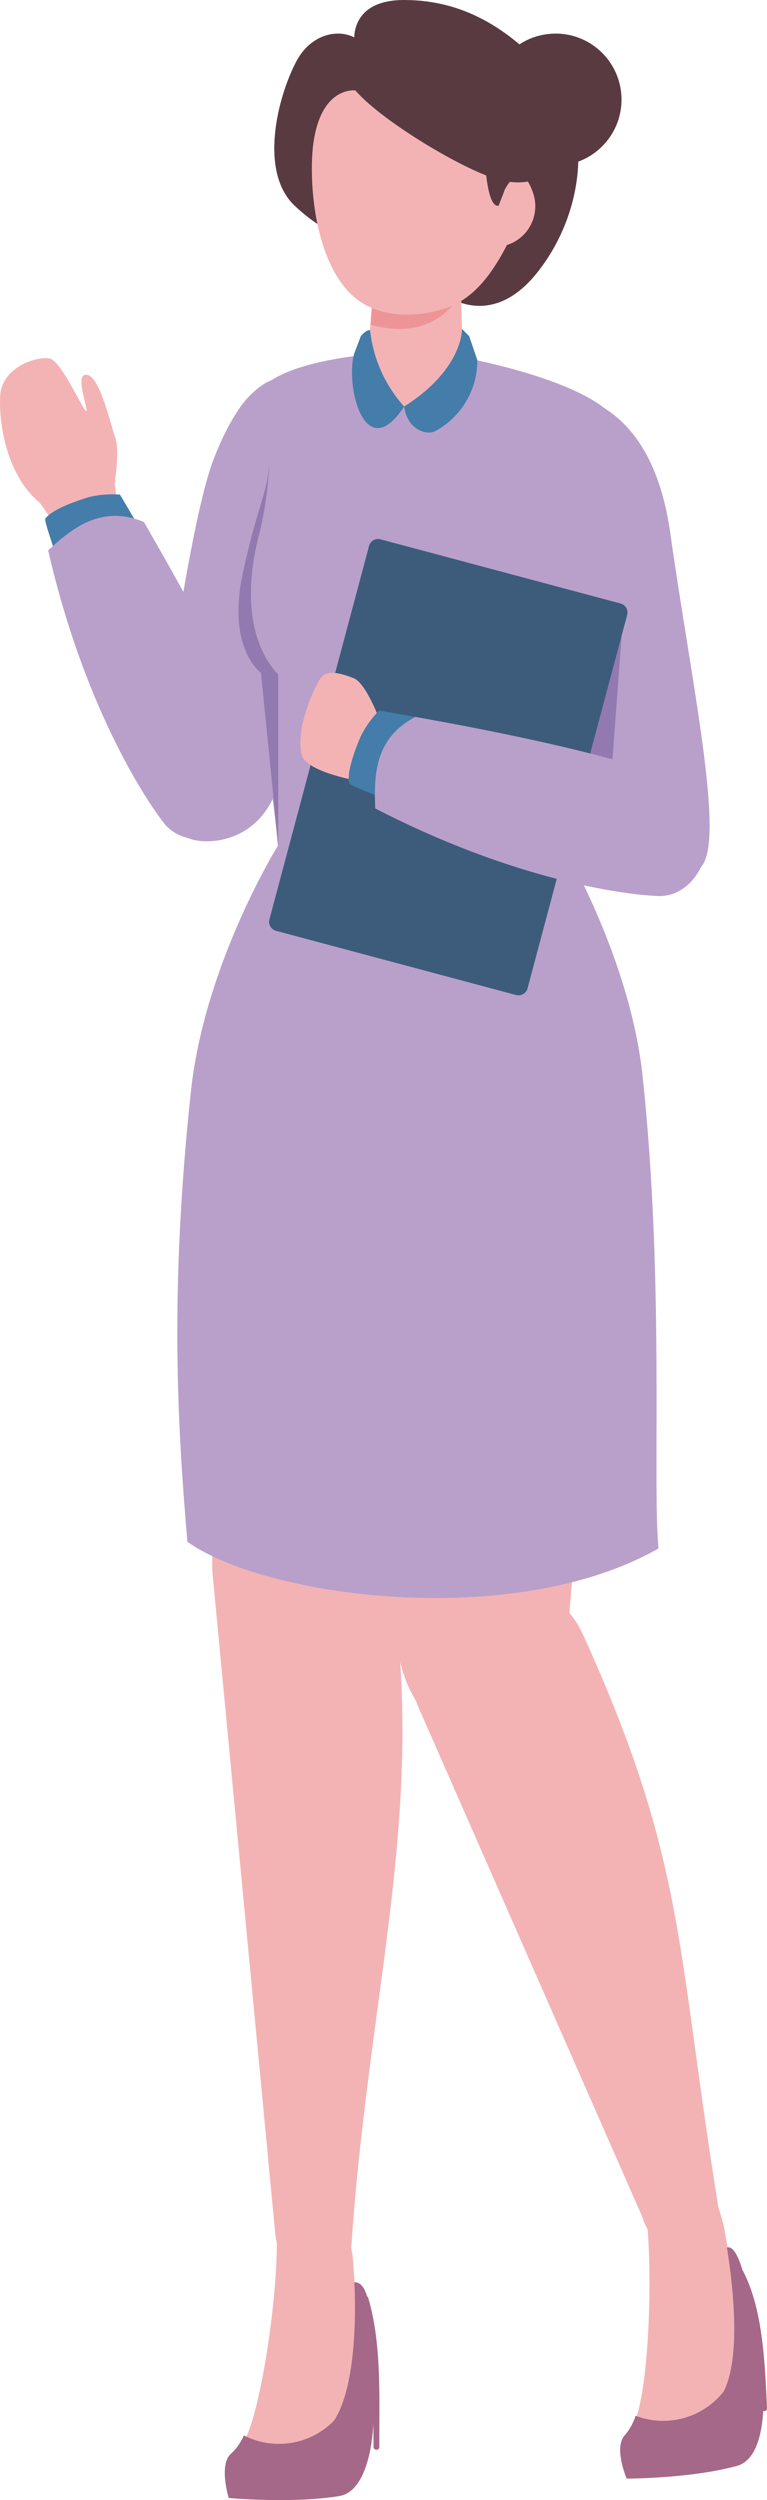 <svg xmlns="http://www.w3.org/2000/svg" width="161.747" height="526.601" viewBox="0 0 161.747 526.601"><g transform="translate(-335.115 -3838.937)"><circle cx="13.908" cy="13.908" r="13.908" transform="translate(438.367 3846.011)" fill="#5a3a41"/><path d="M409.854,3847.949s-1.381-9.013,10.493-9.012,21.759,5.443,30.8,15.785,7.4,28.742-2.62,41.48-20.772,5.661-24.307.326S409.854,3847.949,409.854,3847.949Z" fill="#5a3a41"/><path d="M397.615,3851.855c-4.007,7.549-7.932,23.326-.341,30.438,16.167,15.146,29.4,4.355,29.4,4.355s2.047-31.7-14.208-36.5C411.2,3844.843,401.858,3843.862,397.615,3851.855Z" fill="#5a3a41"/><path d="M404.648,3931.2c-2.932-11.608-9.269-17.163-17.39-8.364-3.155,3.418-6.382,10.428-7.838,14.951-5.4,16.753-11.453,65.131-11.453,65.131s-.581,12.278,9.611,13.181c3.244.287,12.567-.413,16.267-11.893,4.857-15.072,4-37.2,4-37.2Z" fill="#b9a0cb"/><path d="M390.423,3920.573c6.909-6.882,28.815-7.492,32.969-7.8v-.027c.04,0,.113.011.158.013s.118-.012.159-.013v.027c4.154.312,35.97,5.46,42.12,15.562,2.9,6.4,2.932,54.977-8.847,64.552-4.081,18.674-4.845,40.66-4.4,44.272-16.456,9.879-41.6,9.879-58.055,0,.441-3.612-.323-25.6-4.4-44.272-8.192-6.694-9.043-18.88-9.043-18.88C381.076,3964.108,387.522,3926.97,390.423,3920.573Z" fill="#b9a0cb"/><path d="M423.076,4197.9l47.362,107.7c1.878,5.789,6.125,9.745,11.909,7.856,0,0,5.22-3.753,4.366-8.99-9.041-55.445-6.808-73.131-28.649-121.229C449.218,4163.769,414.129,4167.757,423.076,4197.9Z" fill="#f3b3b4"/><path d="M408.044,4085.06,418.782,4185s1.728,21.054,19.033,19.75c17.148-1.29,17.129-23.26,17.129-23.26l7.776-92.077s-.475-28-22.042-33.8C410.559,4047.511,408.044,4085.06,408.044,4085.06Z" fill="#f3b3b4"/><path d="M487.707,4307.609s3.2,18.448,5.694,27.876c0,0,4.341,18.92-5.213,21.561a87.268,87.268,0,0,1-19.316,2.783s-3.126-6.9-.757-9.445c3.609-3.87,4.855-30.874,3.327-44.37,0,0-1.038-7.174,5.485-8.808S484.953,4297.59,487.707,4307.609Z" fill="#f3b3b4"/><path d="M466.88,4351.869a11.416,11.416,0,0,0,2.264-4.1,16.244,16.244,0,0,0,18.55-5.06c4.11-7.861,1.52-25.425.715-30.367,1.255-.393,2.355,1.69,3.307,4.829.013.019.038.019.05.041,4.323,8.234,4.657,19.91,5.1,28.992a.565.565,0,0,1-.808.542c-.3,5.784-1.92,10.592-5.5,11.581-9.748,2.695-23.289,2.686-23.289,2.686S464.462,4354.461,466.88,4351.869Z" fill="#a56888"/><path d="M379.946,4170.4l13.182,138.547c.512,6.065,3.747,10.884,9.81,10.36,0,0,5.937-2.467,6.3-7.76,3.812-56.048,17.236-95.93,6.911-147.735C411.963,4142.833,378.093,4139.009,379.946,4170.4Z" fill="#f3b3b4"/><path d="M379.946,4170.4l13.182,138.547c.512,6.065,3.747,10.884,9.81,10.36,0,0,5.937-2.467,6.3-7.76,3.812-56.048,17.236-95.93,6.911-147.735C411.963,4142.833,378.093,4139.009,379.946,4170.4Z" fill="#f3b3b4"/><path d="M386.265,4063.51l-4.17,100.425s-1.406,21.078,15.9,22.349c17.151,1.261,20.382-20.468,20.382-20.468L439.7,4075.9s3.675-27.766-16.8-36.691C394.309,4026.746,386.265,4063.51,386.265,4063.51Z" fill="#f3b3b4"/><path d="M409.5,4314.257s1.223,18.682,2.707,28.322c0,0,2.313,19.273-7.467,20.887a94.652,94.652,0,0,1-19.419.934s-2.461-7.41.165-9.686c4-3.465,8.1-30.185,8.009-43.767,0,0-.272-7.243,6.387-8.177S407.819,4304,409.5,4314.257Z" fill="#f3b3b4"/><path d="M383.851,4355.751a11.389,11.389,0,0,0,2.686-3.838,16.247,16.247,0,0,0,18.982-3.067c4.92-7.381,4.6-24.168,4.326-29.167,1.281-.083,2.127,1.1,2.7,2.979a.476.476,0,0,1,.223.28c2.886,9.784,2.291,21.29,2.342,31.39a.612.612,0,0,1-1.224,0c-.007-1.611-.017-3.236-.031-4.866-.418,7.559-2.6,14.468-7.144,15.218-9.979,1.646-23.36.417-23.36.417S381.173,4358.072,383.851,4355.751Z" fill="#a56888"/><path d="M393.793,4016.946c9.259,2.238,18.866,2.9,28.3,3.08,17.353.33,21.251-1.734,32.054-2.442,0,0,13.82,23.458,16.453,47.784,4.692,43.329,2.064,86.468,3.382,99.725-30.34,17.27-82.545,10.5-99.349-1.4-1.966-23.189-3.887-51.958.749-94.941C378.3,4041.773,393.793,4016.946,393.793,4016.946Z" fill="#b9a0cb"/><path d="M432.273,3898.89l.378,13.226s.04,4.564-.011,4.6a56.439,56.439,0,0,1-12.293,7.845c-4.057-.968-7.4-7.248-7.788-8.532l1.344-17.14Z" fill="#f3b3b4"/><path d="M435.78,3914.791l-1.716-5.035-1.525-1.55s.3,8.452-12.192,16.356c.661,4.971,4.847,6.15,6.594,5.171A16.946,16.946,0,0,0,435.78,3914.791Z" fill="#447da9"/><path d="M420.347,3924.562a28.592,28.592,0,0,1-7.194-16.107c-1-.006-1.979,1.355-1.979,1.355l-1.382,3.646C407.9,3920.516,412.135,3937.082,420.347,3924.562Z" fill="#447da9"/><path d="M445.712,3861.376s3.192,15.531-3.453,28.7-13.609,16.167-25.926,14.451-16.547-20.765-15.218-35.266,5.808-15.685,5.808-15.685S432.869,3839.186,445.712,3861.376Z" fill="#f3b3b4"/><path d="M406.88,3851.586l11.259-3.321,14.988-.316,14.315,7.647,1.08,7.385-1.614,12.422s-5.17,5.209-6.66,6.879c-3.577.529-3.07-19.463-3.07-19.463s-7.321-14.349-25.473-7.35c-1.689-1.213-3.39-2.414-5.021-3.686Z" fill="#5a3a41"/><path d="M450,3921.785s21.893-3.1,26.469,29.463c4.346,30.93,11.69,64.541,6.508,70.248s-19.654,1.529-24.4-13.558S442.673,3929.149,450,3921.785Z" fill="#b9a0cb"/><path d="M466.208,3972.825l-1.934,26.07-13.221-3.3Z" fill="#927ab0"/><path d="M1.97,0H54.378a1.97,1.97,0,0,1,1.97,1.97V83.4a1.971,1.971,0,0,1-1.971,1.971H1.97A1.97,1.97,0,0,1,0,83.4V1.97A1.97,1.97,0,0,1,1.97,0Z" transform="matrix(-0.966, -0.258, 0.258, -0.966, 445.856, 4049.03)" fill="#3d5c7c"/><path d="M415.086,3990.377s-2.829-7.653-5.437-8.619-5.625-1.947-6.986.123-5.334,10.714-3.89,16.1c.954,3.565,11.7,5.408,11.7,5.408S415.5,3994.1,415.086,3990.377Z" fill="#f3b3b4"/><path d="M411.139,3994.146a20.745,20.745,0,0,1,3.914-5.522s2.975.485,7.655,1.317c-8.488,4.425-6.768,10.238-6.452,17.4-2.133-1.1-5.249-2.079-7.454-3.313C408.8,4004.031,407.74,4002.153,411.139,3994.146Z" fill="#447da9"/><path d="M422.708,3989.941c12.1,2.153,35.607,6.64,48.726,11.15,20.333,6.99,12.921,27.7,1.875,26.549,0,0-24.732-.736-59.063-18.417C413.929,4002.057,414.22,3994.366,422.708,3989.941Z" fill="#b9a0cb"/><path d="M359.755,3943.934a23.525,23.525,0,0,1-.408-2.946c-.082-1.388,1.143-6.859,0-10.125s-3.361-13.245-6.151-12.983c-1.9.179-.351,4.391.19,7.431,0,1.877-5.062-10.114-7.675-10.814s-10.233,1.709-10.56,7.833,1.524,16.875,8.274,22.427c4.491,5.879,3.756,7.743,3.756,7.743S359.673,3947.779,359.755,3943.934Z" fill="#f3b3b4"/><path d="M353.665,3943.7a20.739,20.739,0,0,1,6.743-.578s1.552,2.584,3.939,6.7c-8.86-3.622-12.187,1.445-17.453,6.314-.54-2.339-1.8-5.351-2.285-7.831C344.609,3948.3,345.356,3946.272,353.665,3943.7Z" fill="#447da9"/><path d="M365.449,3948.874c6.17,10.626,17.928,31.473,22.958,44.4,7.8,20.038-12.8,27.756-19.058,18.579,0,0-15.412-19.358-24.085-56.987C350.529,3950,356.589,3945.252,365.449,3948.874Z" fill="#b9a0cb"/><path d="M441.529,3878.965s3.294-6.933,5.9.33a8.586,8.586,0,0,1-10.755,11.211C440.119,3883.007,441.529,3878.965,441.529,3878.965Z" fill="#f3b3b4"/><path d="M450.533,3875.031s-3.228,4.23-11.748,1.284c-7.7-2.661-23.45-12.2-28.719-18.326,0,0-8.664-1.222-9.185,15.078-7.812-4.954,1.031-30.98,23.432-29.919C447.053,3844.226,453.29,3854.311,450.533,3875.031Z" fill="#5a3a41"/><path d="M413.519,3903.786s6.933,3.473,16.921-.423c-3.349,4-9.325,6.226-17.2,3.942Z" fill="#ee9497"/><path d="M391.98,3934.741a80.594,80.594,0,0,1-2.449,17.759c-2.45,9.676-2.45,21.352,4.262,28.538v35.908l-3.648-36.286s-7.23-5.093-3.84-20.879S391.763,3943.015,391.98,3934.741Z" fill="#927ab0"/></g></svg>